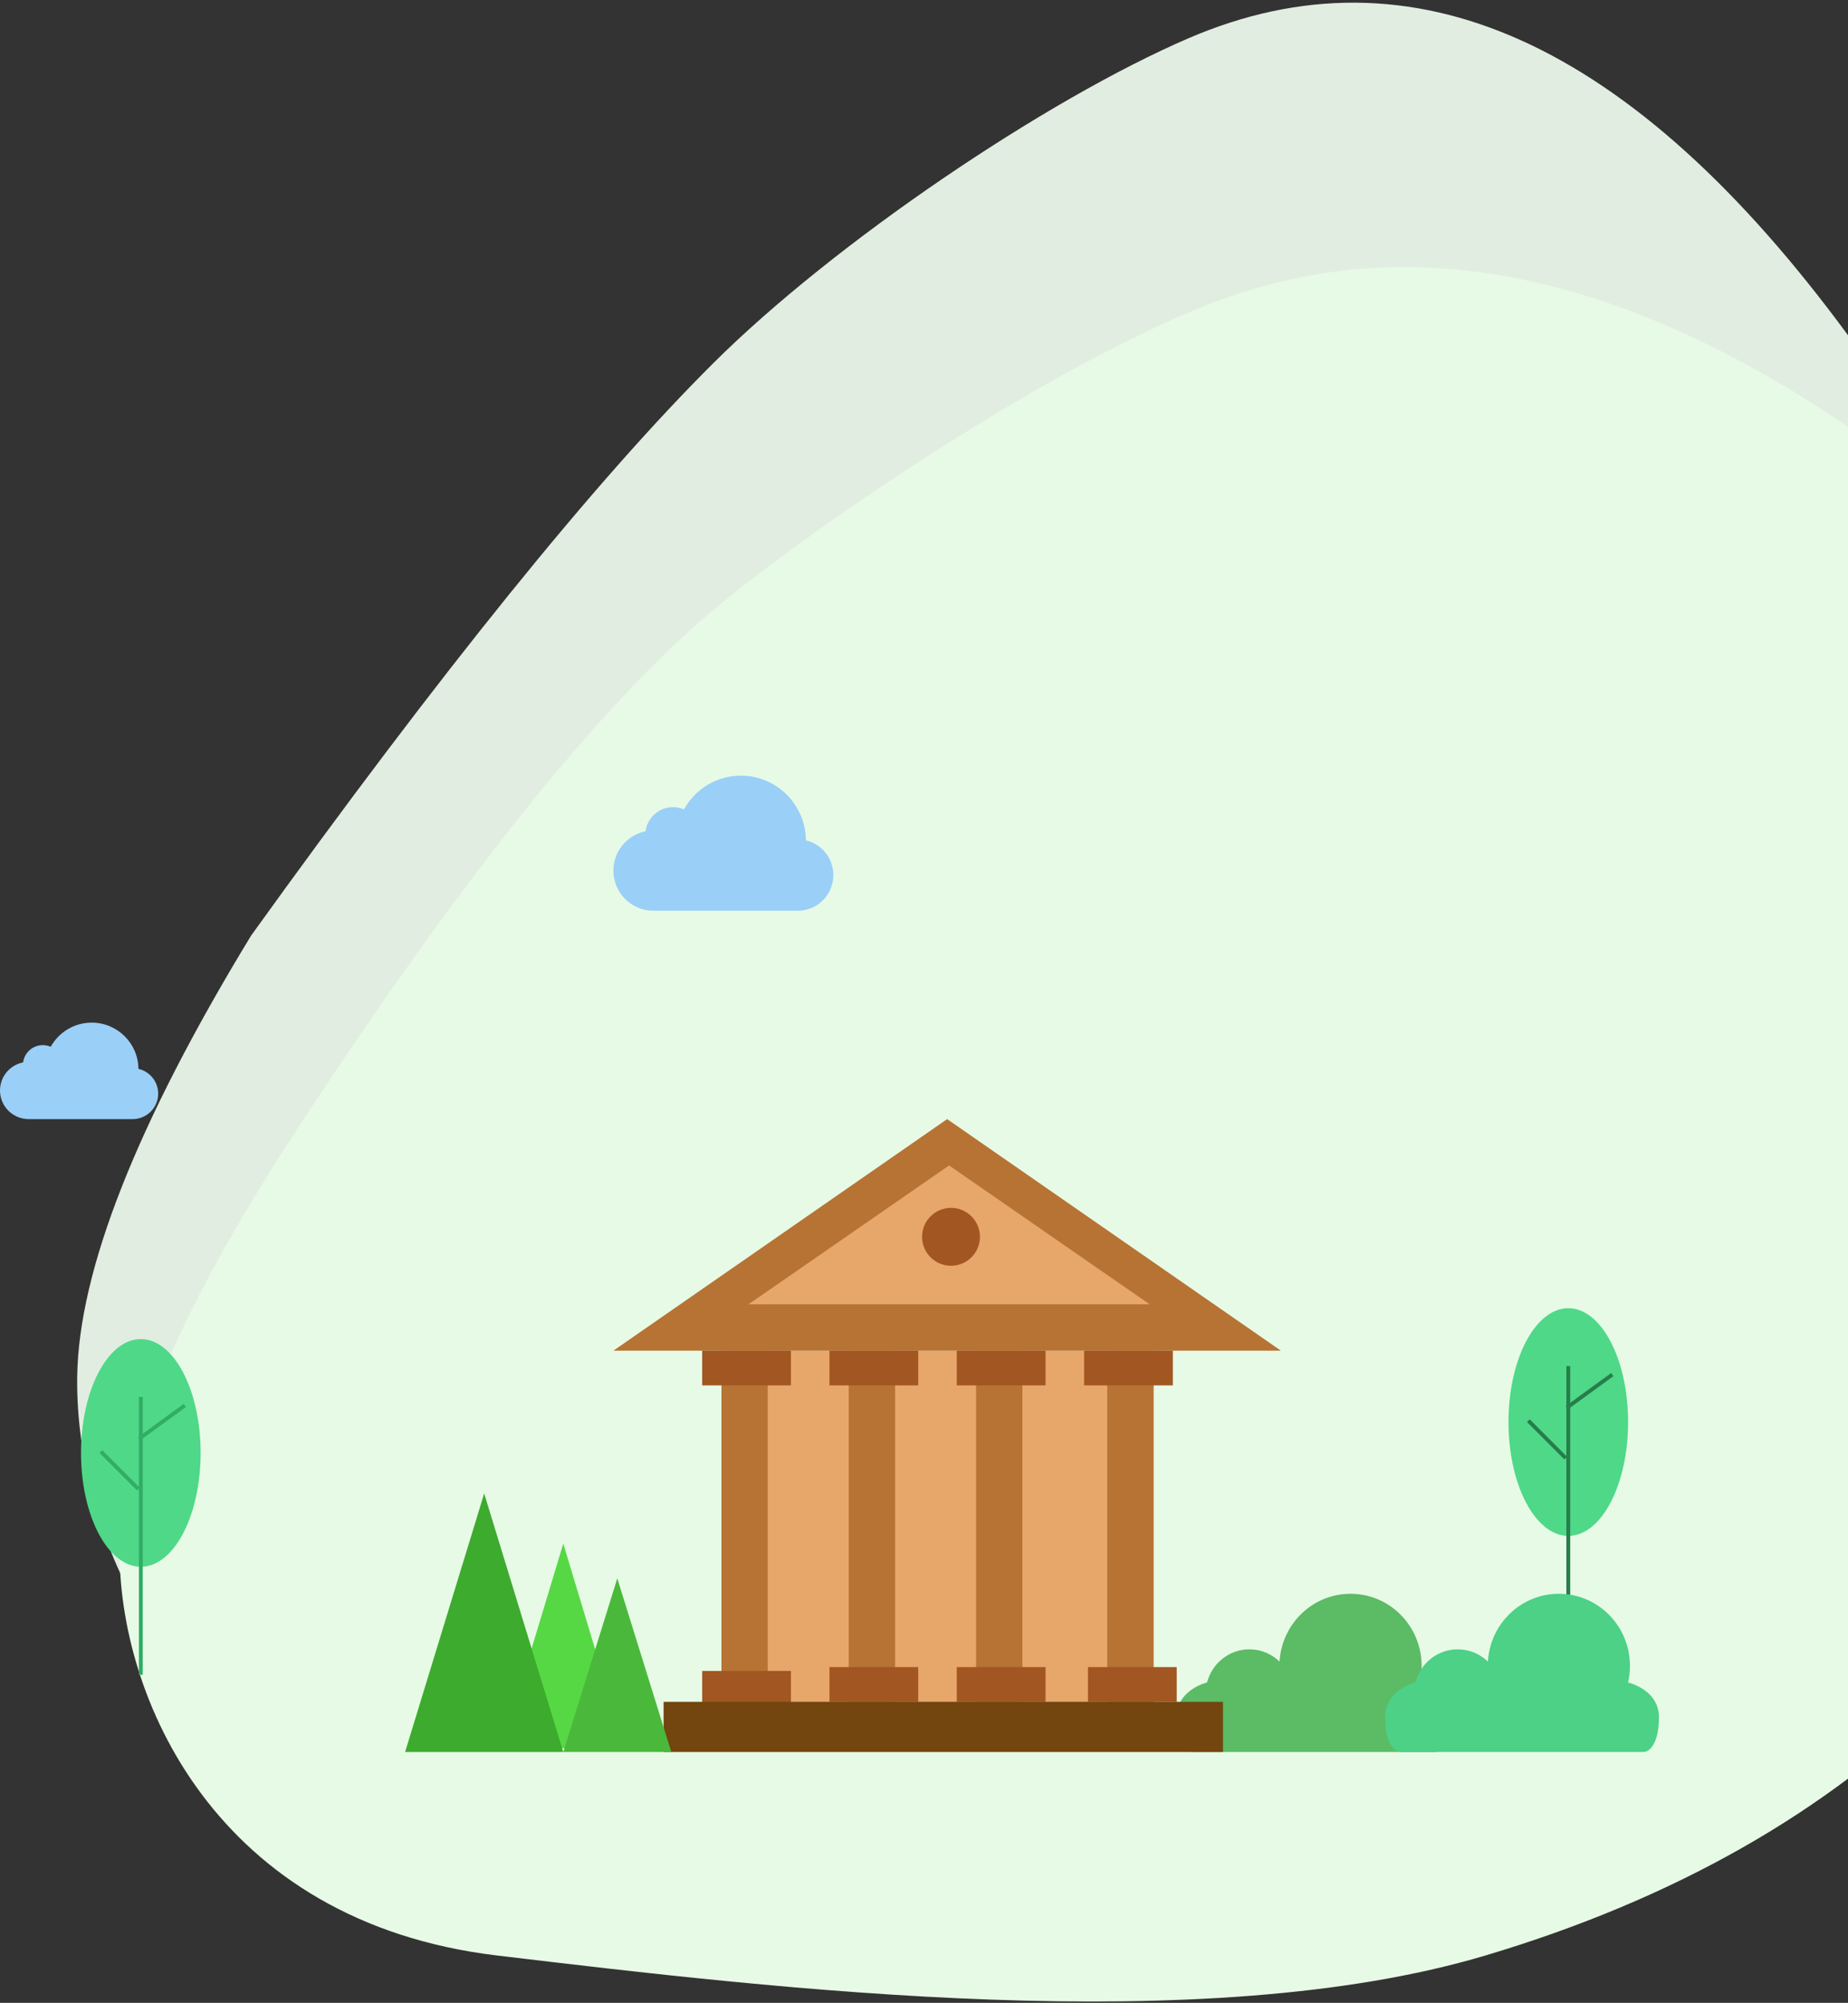 <?xml version="1.0" encoding="UTF-8"?>
<svg width="479px" height="519px" viewBox="0 0 479 519" version="1.1" xmlns="http://www.w3.org/2000/svg" xmlns:xlink="http://www.w3.org/1999/xlink">
    <rect x="0" y="0" width="479" height="519" fill="#333333" stroke="none"/>
    <!-- Generator: Sketch 46.2 (44496) - http://www.bohemiancoding.com/sketch -->
    <title>Group 3</title>
    <desc>Created with Sketch.</desc>
    <defs></defs>
    <g id="Page-1" stroke="none" stroke-width="1" fill="none" fill-rule="evenodd">
        <g id="Artboard-2" transform="translate(-961, -171)">
            <g id="Group-3" transform="translate(961, 171)">
                <g id="clouds" transform="translate(0, 265)" fill-rule="nonzero" fill="#9ACFF7">
                    <path d="M34.384,25 C38.038,25 41,22.046 41,18.402 C41,15.271 38.813,12.652 35.881,11.975 C35.821,5.351 30.42,0 23.764,0 C19.195,0 15.217,2.523 13.153,6.247 C12.524,5.976 11.832,5.825 11.104,5.825 C8.481,5.825 6.317,7.776 5.986,10.301 C2.573,10.976 0,13.977 0,17.579 C0,21.678 3.331,25 7.441,25 C8.585,25 33.6,25 34.384,25 Z" id="Shape"></path>
                </g>
                <path d="M479.03,86.919 C423.01,10.64 366.022,-15.03 308.065,9.911 C271.18,25.784 216.288,62.881 185,94 C154.147,124.687 114.175,174.169 65.086,242.445 C35.401,291.188 20.375,329.302 20.009,356.788 C19.459,398.018 44.746,460.686 117.86,470.032 C190.973,479.377 332.253,474.979 381.178,441.446 C413.796,419.09 446.413,390.871 479.03,356.788 L479.03,86.919 Z" id="Path-2" fill="#E2EDE1"></path>
                <path d="M504,129.101 C436.333,75.034 374.688,57.587 319.065,76.762 C281.385,89.751 221,129.101 188.78,154.846 C158.253,179.239 120.688,225.644 76.086,294.062 C46.401,339.611 31.375,375.229 31.009,400.914 C30.459,439.443 55.746,498.006 128.86,506.739 C201.973,515.472 312,528.5 385,506.739 C433.667,492.232 473.333,469.769 504,439.351 L504,129.101 Z" id="Path-2" fill="#E7FAE6"></path>
                <g id="plant" transform="translate(391, 339)">
                    <ellipse id="Oval-3" fill="#4FD888" cx="15.5" cy="29.5" rx="15.5" ry="29.5"></ellipse>
                    <path d="M15.5,15.5 L15.5,86.507" id="Line-6" stroke="#267E4B" stroke-linecap="square"></path>
                    <path d="M15.5,25.5 L26.5,17.5" id="Line-7" stroke="#267E4B" stroke-linecap="square"></path>
                    <path d="M14.5,38.5 L5.5,29.5" id="Line-8" stroke="#267E4B" stroke-linecap="square"></path>
                </g>
                <g id="plant" transform="translate(21, 347)">
                    <ellipse id="Oval-3" fill="#4FD888" cx="15.5" cy="29.5" rx="15.5" ry="29.5"></ellipse>
                    <path d="M15.5,15.5 L15.5,86.507" id="Line-6" stroke="#31AD65" stroke-linecap="square"></path>
                    <path d="M15.5,25.5 L26.5,17.5" id="Line-7" stroke="#31AD65" stroke-linecap="square"></path>
                    <path d="M14.5,38.5 L5.5,29.5" id="Line-8" stroke="#31AD65" stroke-linecap="square"></path>
                </g>
                <g id="clouds" transform="translate(159, 201)" fill-rule="nonzero" fill="#9ACFF7">
                    <path d="M47.802,35 C52.882,35 57,30.864 57,25.762 C57,21.38 53.96,17.712 49.883,16.765 C49.8,7.492 42.291,0 33.038,0 C26.686,0 21.156,3.532 18.285,8.746 C17.412,8.366 16.449,8.155 15.437,8.155 C11.791,8.155 8.782,10.886 8.321,14.421 C3.577,15.366 0,19.568 0,24.611 C0,30.349 4.631,35 10.344,35 C11.936,35 46.712,35 47.802,35 Z" id="Shape"></path>
                </g>
                <g id="cloud-(1)" transform="translate(305, 413)" fill-rule="nonzero" fill="#5CBB65">
                    <path d="M62.998,22.992 C63.318,21.614 63.487,20.177 63.487,18.699 C63.487,8.372 55.235,0 45.056,0 C35.249,0 27.232,7.771 26.659,17.575 C24.625,15.606 21.872,14.395 18.838,14.395 C13.567,14.395 9.136,18.046 7.867,22.992 C7.867,22.992 0,24.793 0,31.996 C0,39.199 2.734,41 3.916,41 L67.084,41 C68.266,41 71,39.199 71,31.996 C71,24.793 62.998,22.992 62.998,22.992 Z" id="Shape"></path>
                </g>
                <g id="Group-2" transform="translate(159, 290)">
                    <rect id="Rectangle-2" fill="#E7A66A" x="28" y="60" width="112" height="92"></rect>
                    <g id="Group">
                        <polygon id="Triangle" fill="#B67334" points="86.5 0 173 60 0 60"></polygon>
                        <polygon id="Triangle" fill="#E7A66A" points="87 12 139 48 35 48"></polygon>
                    </g>
                    <rect id="Rectangle-3" fill="#B67334" x="28" y="60" width="12" height="91"></rect>
                    <rect id="Rectangle-3" fill="#B67334" x="61" y="60" width="12" height="91"></rect>
                    <rect id="Rectangle-3" fill="#B67334" x="94" y="60" width="12" height="91"></rect>
                    <rect id="Rectangle-3" fill="#B67334" x="128" y="60" width="12" height="91"></rect>
                    <rect id="Rectangle-4" fill="#A25622" x="23" y="60" width="23" height="9"></rect>
                    <rect id="Rectangle-4" fill="#A25622" x="56" y="60" width="23" height="9"></rect>
                    <rect id="Rectangle-4" fill="#A25622" x="89" y="60" width="23" height="9"></rect>
                    <rect id="Rectangle-4" fill="#A25622" x="122" y="60" width="23" height="9"></rect>
                    <rect id="Rectangle-4" fill="#A25622" x="56" y="142" width="23" height="9"></rect>
                    <rect id="Rectangle-4" fill="#A25622" x="89" y="142" width="23" height="9"></rect>
                    <rect id="Rectangle-4" fill="#A25622" x="123" y="142" width="23" height="9"></rect>
                    <rect id="Rectangle-4" fill="#A25622" x="23" y="143" width="23" height="9"></rect>
                    <rect id="Rectangle" fill="#72460E" x="13" y="151" width="145" height="13"></rect>
                    <circle id="Oval" fill="#A25622" cx="87.5" cy="30.5" r="7.5"></circle>
                </g>
                <g id="triangle-bush" transform="translate(105, 387)">
                    <polygon id="Triangle-3" fill="#56D844" points="41 13 57 66 25 66"></polygon>
                    <polygon id="Triangle-3" fill="#3DAB2E" points="20.5 0 41 67 0 67"></polygon>
                    <polygon id="Triangle-3" fill="#4AB93B" points="55 22 69 67 41 67"></polygon>
                </g>
                <g id="cloud-(1)" transform="translate(359, 413)" fill-rule="nonzero" fill="#4CD186">
                    <path d="M62.998,22.992 C63.318,21.614 63.487,20.177 63.487,18.699 C63.487,8.372 55.235,0 45.056,0 C35.249,0 27.232,7.771 26.659,17.575 C24.625,15.606 21.872,14.395 18.838,14.395 C13.567,14.395 9.136,18.046 7.867,22.992 C7.867,22.992 0,24.793 0,31.996 C0,39.199 2.734,41 3.916,41 L67.084,41 C68.266,41 71,39.199 71,31.996 C71,24.793 62.998,22.992 62.998,22.992 Z" id="Shape"></path>
                </g>
            </g>
        </g>
    </g>
</svg>